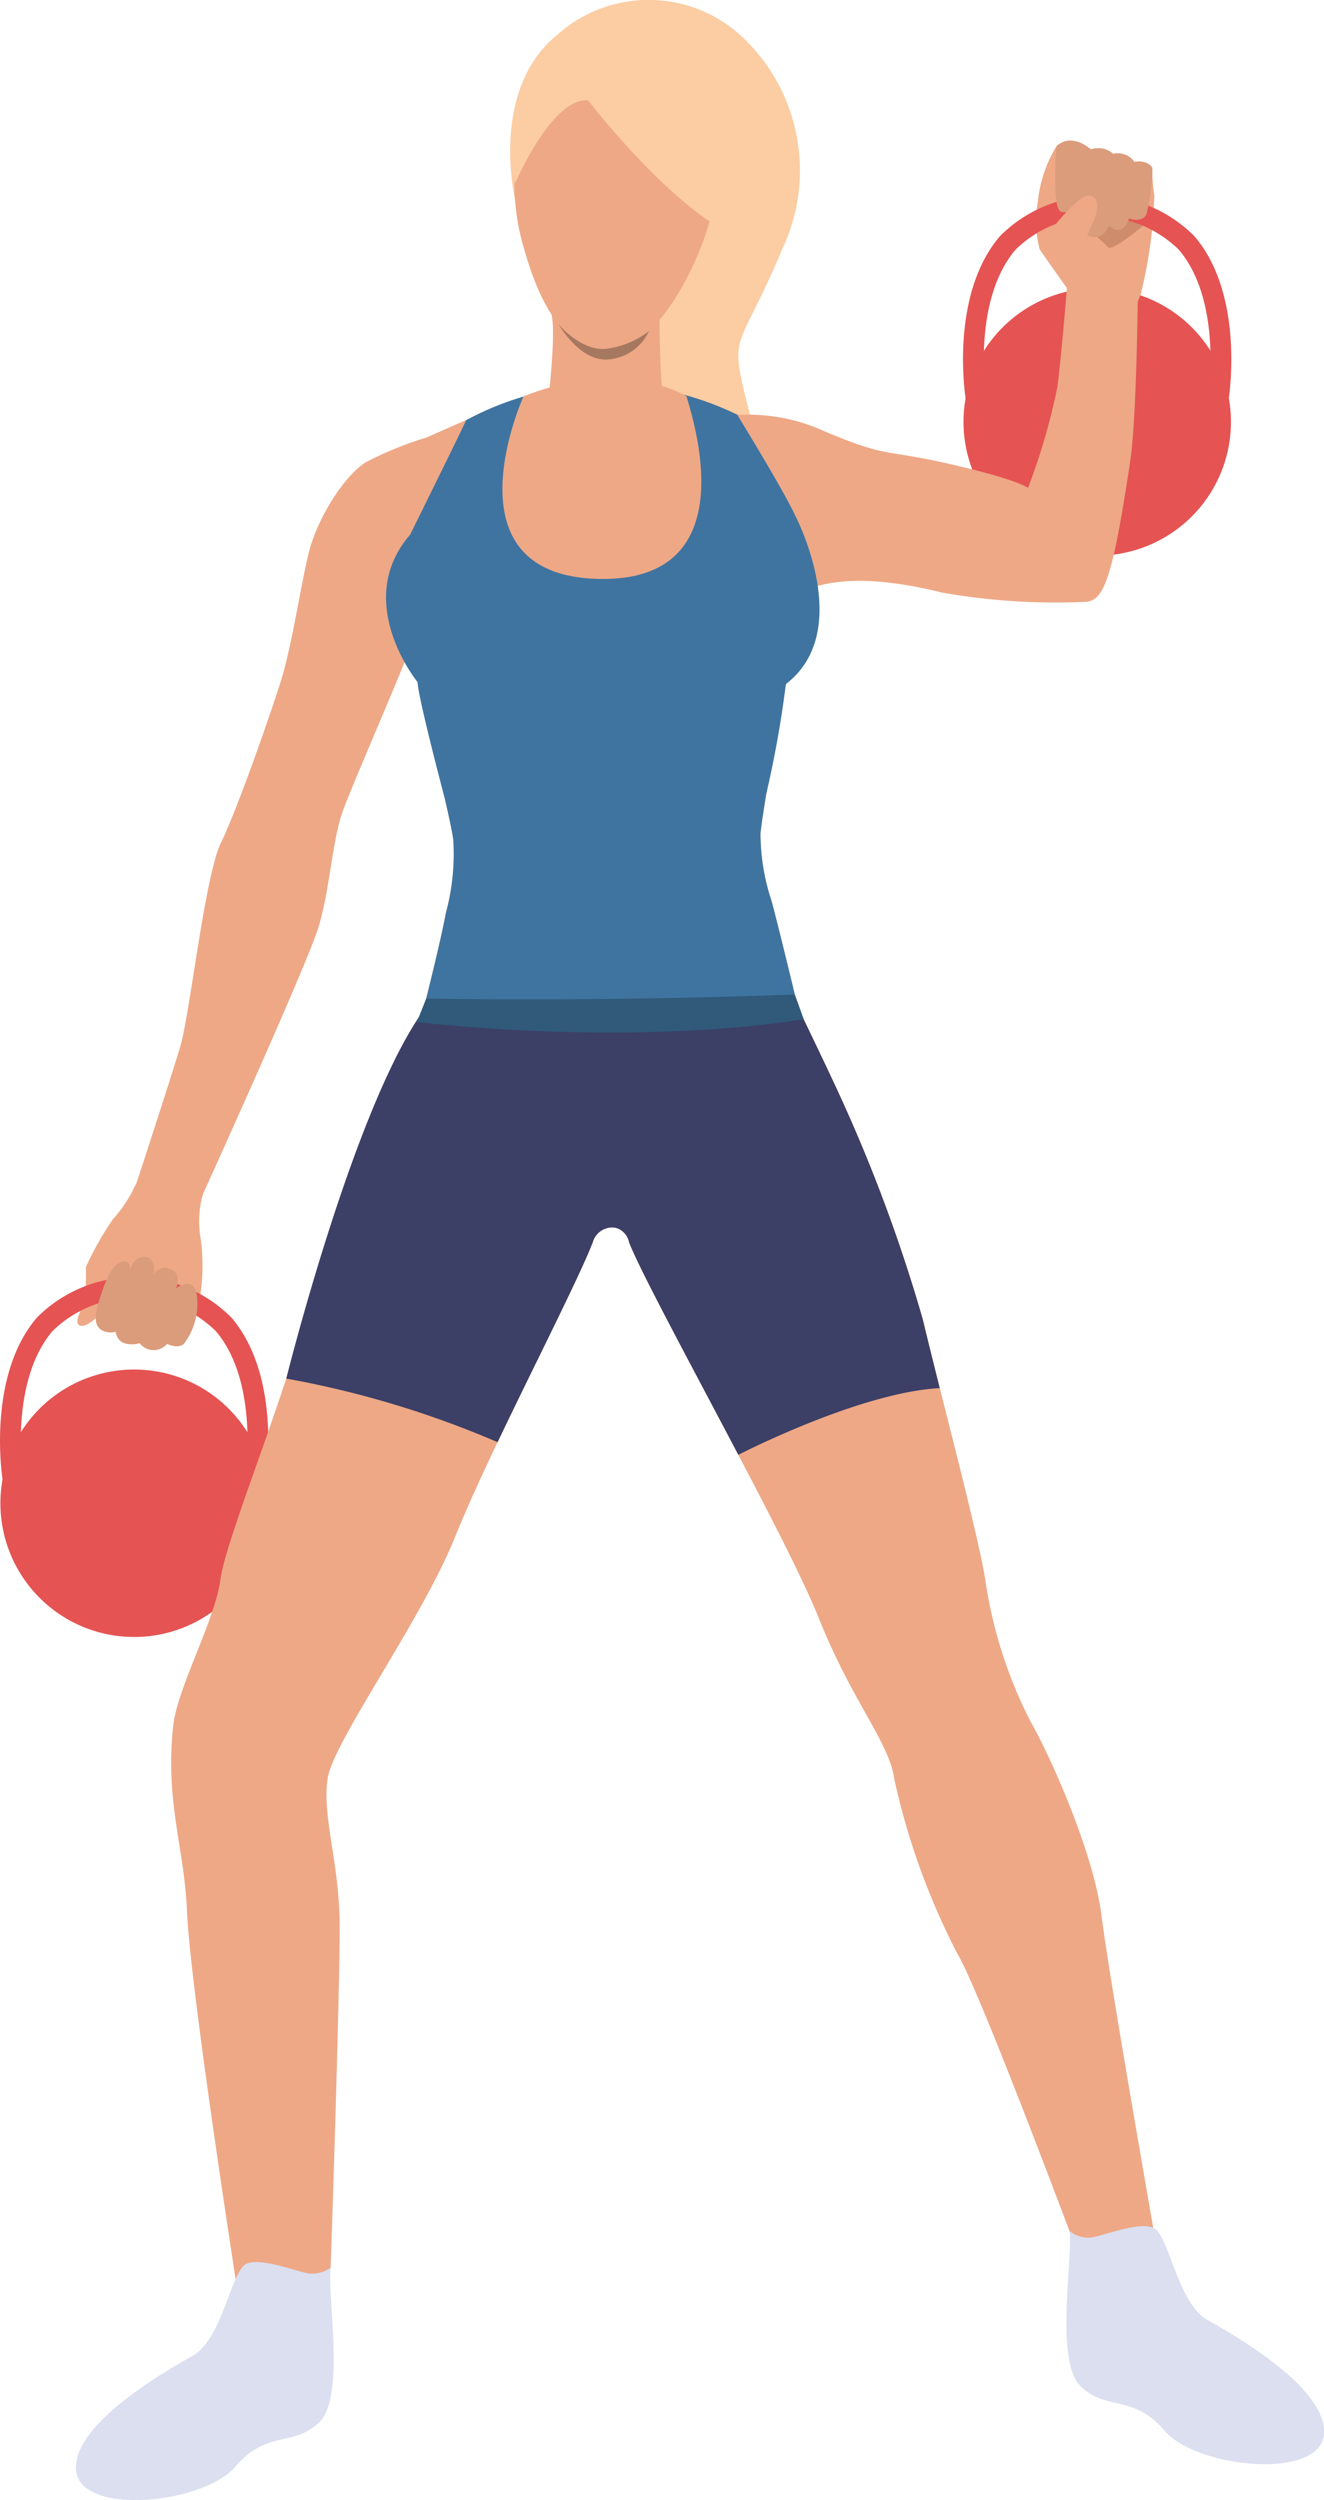 <svg id="Group_8861" data-name="Group 8861" xmlns="http://www.w3.org/2000/svg" width="74.805" height="141.237" viewBox="0 0 74.805 141.237">
    <path id="Path_33" data-name="Path 33" d="M1469.763,91.486s-1.577-6.3,2.318-9.491a7.749,7.749,0,0,1,10.375,0,10.376,10.376,0,0,1,2.341,12.132c-2.479,5.913-3.014,4.509-1.917,8.865s2.443,7.365.248,9.348-5.595,1.452-5.913-1.027-.605-11.294-.834-12.587S1469.763,91.486,1469.763,91.486Z" transform="translate(-1440.622 -80.007)" fill="#fccca2"/>
    <g id="Group_8838" data-name="Group 8838" transform="translate(4.378 65.955)">
        <g id="Group_8837" data-name="Group 8837">
            <g id="Group_8836" data-name="Group 8836">
                <path id="Path_34" data-name="Path 34" d="M1323.458,484.7a4.6,4.6,0,0,0-.91,1.344,7.571,7.571,0,0,1-1.1,1.583,17.627,17.627,0,0,0-1.526,2.7,13.408,13.408,0,0,1-.092,2c-.168.4-.609,1.176-.251,1.306s.947-.459.947-.459a.543.543,0,0,0,.148.585.937.937,0,0,0,.927.224s.121.466.391.58a1.192,1.192,0,0,0,.961.062,1.1,1.1,0,0,0,.65.37,1,1,0,0,0,.9-.329s.664.283.948,0a3.385,3.385,0,0,0,.493-.921,11.029,11.029,0,0,0,.451-5.085,5.573,5.573,0,0,1,.776-3.879Z" transform="translate(-1319.446 -484.705)" fill="#eea886"/>
            </g>
        </g>
    </g>
    <path id="Path_35" data-name="Path 35" d="M1307.842,562.292a7.555,7.555,0,1,1-7.554-7.554A7.555,7.555,0,0,1,1307.842,562.292Z" transform="translate(-1292.708 -477.37)" fill="#e55353"/>
    <g id="Group_8839" data-name="Group 8839" transform="translate(0 72.148)">
        <path id="Path_36" data-name="Path 36" d="M1307.591,534.171l-1.153-.182c.012-.074.8-5.358-1.672-8.242a6.595,6.595,0,0,0-9.212,0c-2.474,2.891-1.681,8.19-1.672,8.243l-1.152.181c-.038-.239-.887-5.877,1.935-9.179a7.747,7.747,0,0,1,10.991,0C1308.478,528.294,1307.628,533.932,1307.591,534.171Zm-.576-.091-.576-.09h0Z" transform="translate(-1292.58 -522.705)" fill="#e55353"/>
    </g>
    <path id="Path_37" data-name="Path 37" d="M1641.7,187.447a7.555,7.555,0,1,1-7.555-7.554A7.555,7.555,0,0,1,1641.7,187.447Z" transform="translate(-1572.152 -163.614)" fill="#e55353"/>
    <path id="Path_38" data-name="Path 38" d="M1539.806,180a10.3,10.3,0,0,1,6.322.755c3.627,1.524,3.256.961,7.121,1.851s4.346,1.337,4.346,1.337a35.783,35.783,0,0,0,1.659-5.7c.271-2.061.655-6.993.655-6.993l3.9.555s-.029,7.906-.444,10.663c-1.009,6.711-1.487,7.936-2.627,7.915a37.175,37.175,0,0,1-7.964-.523c-2.6-.639-5.767-1.109-8.063-.009Z" transform="translate(-1499.515 -156.377)" fill="#eea886"/>
    <path id="Path_39" data-name="Path 39" d="M1448,239.772a12.016,12.016,0,0,0,.619,3.794c.314,1.133,1.32,5.3,1.32,5.3s-8.3,2.51-20.828.228c0,0,.818-3.236,1.113-4.836a12.738,12.738,0,0,0,.42-4.119c-.059-.446-.24-1.292-.47-2.294-.592-2.571-1.509-6.164-1.546-6.621-.053-.638-3.5-4.141-.426-8.333,0,0,.8-4.353,1.008-5.521,0,0,5.361-2.441,6.795-2.653s6.741,0,6.741,0a45.059,45.059,0,0,0,6.157,1.964c1.646.212,1.039,5.1,1.039,5.1a19.7,19.7,0,0,1,1.1,5.58,5.048,5.048,0,0,1-1.6,3.973c-.076.151-.715,3.737-1.115,6.235h0C1448.153,238.582,1448.03,239.418,1448,239.772Z" transform="translate(-1405.031 -192.686)" fill="#eea886"/>
    <path id="Path_40" data-name="Path 40" d="M1355.689,231.489a20.525,20.525,0,0,0-3.478,1.408c-1.235.737-2.809,3.214-3.287,5.244s-.945,5.263-1.582,7.254-2.428,7.126-3.344,9-1.752,9.673-2.309,11.545-2.6,8.107-2.6,8.107l3.237,1.646s6.569-14.41,7.205-16.6.757-4.857,1.353-6.488,3.224-7.63,3.623-8.771S1359.378,231.993,1355.689,231.489Z" transform="translate(-1331.509 -206.802)" fill="#eea886"/>
    <path id="Path_41" data-name="Path 41" d="M1377.208,443.88a1.145,1.145,0,0,0-1.447.778c-.748,1.939-3.264,6.859-5.374,11.287a.057.057,0,0,0-.007.011c-.942,1.976-1.8,3.853-2.39,5.322-1.906,4.768-6.935,11.632-7.218,13.714s.553,4.345.676,7.662c.083,2.262-.4,17.121-.5,19.935l-.451.495c-2.963,1.791-4.855.557-4.855.557s-2.628-16.84-2.812-21.216c-.153-3.614-1.231-6.069-.783-10.412.223-2.154,2.355-5.95,2.672-8.293.245-1.808,2.287-6.957,3.72-11.355.424-1.3.792-2.536,1.047-3.6a91.019,91.019,0,0,1,4.648-13.005c.719-1.546,1.8-3.78,1.865-3.918a.015.015,0,0,1,0-.007l10.79-.015Z" transform="translate(-1342.267 -374.484)" fill="#eea886"/>
    <path id="Path_42" data-name="Path 42" d="M1479.6,501.3s-1.594,1.5-4.555-.295c0,0-5.525-14.809-6.813-16.956a39.943,39.943,0,0,1-3.575-9.883c-.282-2.082-2.362-4.332-4.268-9.1-.8-2-2.621-5.554-4.546-9.221-2.67-5.086-5.545-10.383-6.175-12.013a1.069,1.069,0,0,0-1.124-.853,1.683,1.683,0,0,0-.407.1L1437.8,431.159l11.866-.177,9.679-.146s1.211,2.5,1.953,4.1a89.692,89.692,0,0,1,4.972,13.259c.273,1.141.607,2.479.958,3.883,1.093,4.334,2.368,9.3,2.607,11.071a25.582,25.582,0,0,0,2.512,7.749c1.082,1.876,3.573,7.4,4.019,10.994S1479.6,501.3,1479.6,501.3Z" transform="translate(-1414.13 -373.66)" fill="#eea886"/>
    <path id="Path_43" data-name="Path 43" d="M1472.573,104.314a12.667,12.667,0,0,0-.956,9.667c1.594,5.63,3.875,5.987,5.757,5.417,2.284-.692,4.47-5.452,4.841-7.577s1.789-7.228-3.694-7.878C1476.005,103.644,1473.458,103.73,1472.573,104.314Z" transform="translate(-1442 -99.901)" fill="#eea886"/>
    <path id="Path_44" data-name="Path 44" d="M1486.5,185.472s-.042,6.123.8,7.829-7.557.652-7.557.652,1.03-6.919.659-8.579S1486.5,185.472,1486.5,185.472Z" transform="translate(-1449.238 -167.605)" fill="#eea886"/>
    <path id="Path_45" data-name="Path 45" d="M1471.008,103.078s2.082-4.886,4.135-4.709c0,0,4.009,5.225,7.528,7.251,0,0,4.333-7.109-5.864-10.19C1476.807,95.43,1470.626,92.987,1471.008,103.078Z" transform="translate(-1441.915 -92.699)" fill="#fccca2"/>
    <path id="Path_46" data-name="Path 46" d="M1486.266,192.455s1.338,1.613,2.805,1.361a4.975,4.975,0,0,0,2.294-.98,2.756,2.756,0,0,1-2.454,1.606C1487.384,194.442,1486.266,192.455,1486.266,192.455Z" transform="translate(-1454.7 -174.129)" fill="#a77860"/>
    <path id="Path_47" data-name="Path 47" d="M1446.254,215.166s2.615,4.261,3.258,5.664c0,0,3.445,6.516-.509,9.554a61.078,61.078,0,0,1-1.115,6.234,48.877,48.877,0,0,0-18.144.282s-1.547-5.839-1.547-6.623c0,0-3.715-4.538-.425-8.333,0,0,2.926-5.921,3.168-6.47A16.75,16.75,0,0,1,1446.254,215.166Z" transform="translate(-1404.601 -191.738)" fill="#3f74a0"/>
    <path id="Path_48" data-name="Path 48" d="M1467.944,212.271s-4.548,10.03,4.13,10.308,5.319-9.39,5.08-10.317C1477.154,212.262,1473.56,210.022,1467.944,212.271Z" transform="translate(-1438.367 -189.877)" fill="#eea886"/>
    <path id="Path_49" data-name="Path 49" d="M1333.3,864.443a1.814,1.814,0,0,1-1.208.332c-.677-.08-2.667-.916-3.543-.557s-1.353,4.259-3.065,5.215-6.847,3.941-6.569,6.488c.281,2.573,7.205,1.871,9-.239s3.344-1.075,4.777-2.548S1333.077,865.907,1333.3,864.443Z" transform="translate(-1314.612 -736.338)" fill="#dbdff0"/>
    <path id="Path_50" data-name="Path 50" d="M1662.454,851.952a1.676,1.676,0,0,0,1.2.384c.677-.08,2.667-.916,3.543-.557s1.353,4.259,3.065,5.215,6.847,3.941,6.568,6.488c-.281,2.572-7.205,1.871-9-.239s-3.344-1.075-4.777-2.548S1662.674,853.416,1662.454,851.952Z" transform="translate(-1602.033 -725.927)" fill="#dbdff0"/>
    <g id="Group_8841" data-name="Group 8841" transform="translate(5.407 71.006)">
        <g id="Group_8840" data-name="Group 8840">
            <path id="Path_51" data-name="Path 51" d="M1325.776,518.85s.534-2.413,1.29-2.8.614.5.614.5.127-.873.844-.849.494,1.047.494,1.047a.714.714,0,0,1,.966-.355c.689.283.308,1.09.308,1.09s.9-.686,1.147.2a3.7,3.7,0,0,1-.7,2.927s-.3.32-.948,0a.989.989,0,0,1-1.555-.041s-1.2.368-1.352-.642C1326.887,519.929,1325.587,520.247,1325.776,518.85Z" transform="translate(-1325.757 -515.702)" fill="#db9c7c"/>
        </g>
    </g>
    <g id="Group_8842" data-name="Group 8842" transform="translate(61.324 16.606)">
        <path id="Path_52" data-name="Path 52" d="M1671.993,181.9a18.315,18.315,0,0,1-1.116,2.431c-.5.807-2.016-2.364-2.016-2.364Z" transform="translate(-1668.861 -181.901)" fill="#eea886"/>
    </g>
    <g id="Group_8843" data-name="Group 8843" transform="translate(58.56 7.991)">
        <path id="Path_53" data-name="Path 53" d="M1653.833,137.624s-1.526-2.153-1.749-2.489a6.363,6.363,0,0,1-.094-2.753,7.38,7.38,0,0,1,1.059-3.087,1.133,1.133,0,0,1,.918-.237,2.177,2.177,0,0,1,1.016.436,1.326,1.326,0,0,1,1.256.249,1.154,1.154,0,0,1,1.2.459.967.967,0,0,1,1.013.332,8.762,8.762,0,0,0,.113,1.546,26.227,26.227,0,0,1-.764,5.578S1656.806,139,1653.833,137.624Z" transform="translate(-1651.906 -129.043)" fill="#eea886"/>
    </g>
    <g id="Group_8844" data-name="Group 8844" transform="translate(61.255 12.115)">
        <path id="Path_54" data-name="Path 54" d="M1668.441,155.135a6.5,6.5,0,0,1,1.347,1.051c.218.356,2.47-1.609,2.47-1.609S1669.323,153.786,1668.441,155.135Z" transform="translate(-1668.441 -154.347)" fill="#cf8c6c"/>
    </g>
    <g id="Group_8845" data-name="Group 8845" transform="translate(54.409 11.058)">
        <path id="Path_55" data-name="Path 55" d="M1641.443,159.326l-1.153-.182c.012-.074.8-5.358-1.672-8.242a6.595,6.595,0,0,0-9.212,0c-2.474,2.891-1.68,8.189-1.672,8.243l-1.152.181c-.038-.239-.888-5.877,1.935-9.179a7.747,7.747,0,0,1,10.991,0C1642.331,153.449,1641.48,159.087,1641.443,159.326Zm-.576-.091-.576-.091h0Z" transform="translate(-1626.432 -147.86)" fill="#e55353"/>
    </g>
    <g id="Group_8846" data-name="Group 8846" transform="translate(59.611 7.939)">
        <path id="Path_56" data-name="Path 56" d="M1658.4,129.361s-.227,3.281.3,3.383a.836.836,0,0,0,.778-.178l.519,1.393s.864.728,1.4-.426c0,0,.737.764,1.126-.413,0,0,.711.287.987-.226a10.981,10.981,0,0,0,.335-2.63s-.189-.453-1.013-.332a1.136,1.136,0,0,0-1.2-.459,1.248,1.248,0,0,0-1.256-.249s-1.042-.983-1.933-.2C1658.444,129.024,1658.408,129.223,1658.4,129.361Z" transform="translate(-1658.35 -128.721)" fill="#db9c7c"/>
    </g>
    <g id="Group_8847" data-name="Group 8847" transform="translate(58.734 11.058)">
        <path id="Path_57" data-name="Path 57" d="M1652.974,150.781a11.176,11.176,0,0,1,2.265-2.709c.249-.175.522-.3.779-.135s.344.746-.118,1.609a8.264,8.264,0,0,0-.665,2.19S1654.5,152.484,1652.974,150.781Z" transform="translate(-1652.974 -147.86)" fill="#eea886"/>
    </g>
    <path id="Path_58" data-name="Path 58" d="M1461.156,359.721s-8.3,2.51-20.828.228c0,0,.818-3.236,1.113-4.836a12.738,12.738,0,0,0,.42-4.119c-.059-.446-.24-1.292-.47-2.294a27.76,27.76,0,0,1,18.143-.282c-.162,1.015-.286,1.852-.317,2.206a12.013,12.013,0,0,0,.619,3.794C1460.15,355.552,1461.156,359.721,1461.156,359.721Z" transform="translate(-1416.249 -303.538)" fill="#3f74a0"/>
    <path id="Path_59" data-name="Path 59" d="M1517.772,452.079c-4.554.241-11.379,3.769-11.379,3.769-2.671-5.086-5.545-10.383-6.175-12.013a1.069,1.069,0,0,0-1.124-.853c-.687-6.175-1.491-9.928-.29-12.061l11.085-.083s1.211,2.5,1.953,4.1a89.692,89.692,0,0,1,4.972,13.259C1517.087,449.336,1517.421,450.674,1517.772,452.079Z" transform="translate(-1464.678 -373.66)" fill="#3c3f66"/>
    <path id="Path_60" data-name="Path 60" d="M1410.587,443.88a1.145,1.145,0,0,0-1.447.778c-.748,1.939-3.264,6.859-5.374,11.287a.064.064,0,0,0-.007.011,54.775,54.775,0,0,0-11.938-3.592h0s3.687-14.807,7.561-20.522a.014.014,0,0,1,0-.007l10.79-.015Z" transform="translate(-1375.647 -374.484)" fill="#3c3f66"/>
    <path id="Path_61" data-name="Path 61" d="M1437.594,424.975s9.5.2,20.828-.227l.5,1.389s-8.375,1.591-21.856.175Z" transform="translate(-1413.515 -368.565)" fill="#30597a"/>
</svg>
